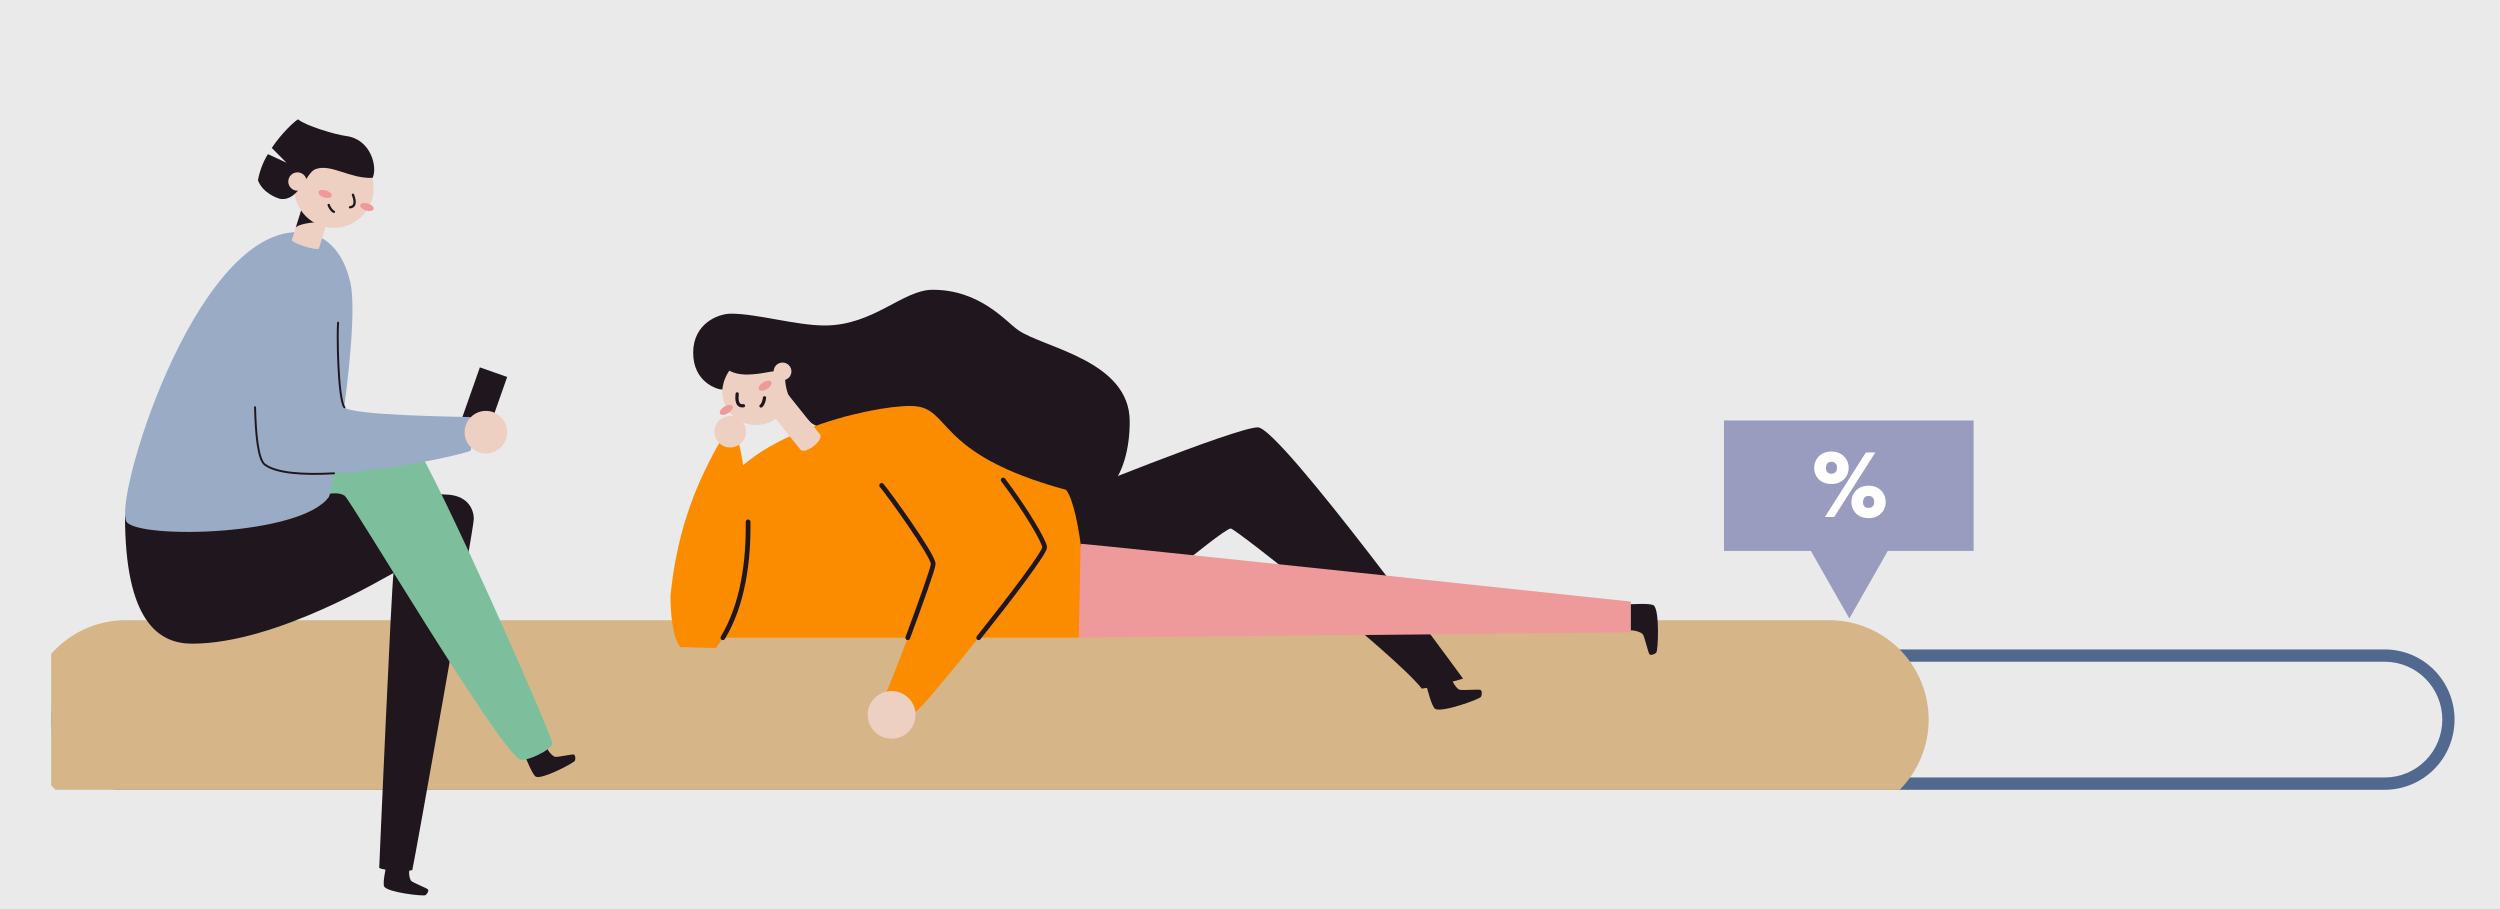 <svg width="440" height="160" viewBox="0 0 440 160" fill="none" xmlns="http://www.w3.org/2000/svg">
<rect width="440" height="160" fill="#EAEAEA"/>
<g clip-path="url(#clip0_7013_221858)">
<path d="M419.724 116.467C422.408 116.467 424.983 117.54 426.881 119.45C428.78 121.36 429.846 123.95 429.846 126.651C429.846 129.352 428.78 131.942 426.881 133.851C424.983 135.761 422.408 136.834 419.724 136.834H21.276C18.592 136.834 16.017 135.761 14.119 133.851C12.22 131.942 11.154 129.352 11.154 126.651C11.154 123.95 12.22 121.36 14.119 119.45C16.017 117.54 18.592 116.467 21.276 116.467H419.724ZM419.724 114.301H21.276C18.021 114.301 14.898 115.602 12.596 117.918C10.293 120.234 9 123.375 9 126.651C9 129.926 10.293 133.067 12.596 135.384C14.898 137.7 18.021 139.001 21.276 139.001H419.724C422.979 139.001 426.102 137.7 428.404 135.384C430.707 133.067 432 129.926 432 126.651C432 123.375 430.707 120.234 428.404 117.918C426.102 115.602 422.979 114.301 419.724 114.301Z" fill="#51698F"/>
<path d="M22.139 126.65H321.943" stroke="#D6B689" stroke-width="35" stroke-miterlimit="10" stroke-linecap="round"/>
<path d="M347.357 74H303.42V96.967H347.357V74Z" fill="#999CBF"/>
<path fill-rule="evenodd" clip-rule="evenodd" d="M325.483 108.858L333.357 95.018H317.613L325.483 108.858Z" fill="#999CBF"/>
<path d="M322.318 79.469C324.179 79.469 325.363 80.769 325.363 82.346C325.363 83.923 324.179 85.189 322.318 85.189C320.457 85.189 319.303 83.928 319.303 82.346C319.303 80.764 320.47 79.469 322.318 79.469ZM328.392 79.638H330.05L322.822 90.991H321.185L328.392 79.638ZM322.318 81.271C321.792 81.271 321.37 81.579 321.37 82.346C321.352 82.479 321.363 82.615 321.402 82.744C321.442 82.872 321.51 82.99 321.601 83.09C321.691 83.189 321.803 83.266 321.927 83.317C322.051 83.367 322.184 83.389 322.318 83.382C322.453 83.392 322.589 83.371 322.716 83.322C322.843 83.273 322.957 83.196 323.051 83.097C323.144 82.998 323.215 82.879 323.257 82.749C323.3 82.619 323.313 82.482 323.296 82.346C323.317 82.208 323.307 82.067 323.266 81.933C323.226 81.8 323.156 81.677 323.062 81.574C322.968 81.471 322.853 81.39 322.724 81.338C322.595 81.285 322.457 81.263 322.318 81.271ZM328.865 85.479C330.709 85.479 331.881 86.753 331.881 88.352C331.881 89.951 330.696 91.195 328.865 91.195C327.035 91.195 325.85 89.938 325.85 88.352C325.85 86.766 327.022 85.479 328.865 85.479ZM328.865 87.282C328.323 87.282 327.901 87.589 327.901 88.352C327.88 88.487 327.89 88.626 327.93 88.757C327.97 88.887 328.039 89.007 328.132 89.108C328.225 89.208 328.339 89.285 328.466 89.335C328.593 89.384 328.73 89.403 328.865 89.392C329.002 89.403 329.138 89.383 329.266 89.334C329.393 89.285 329.508 89.207 329.602 89.108C329.696 89.008 329.766 88.888 329.808 88.757C329.85 88.627 329.862 88.488 329.843 88.352C329.863 88.214 329.853 88.074 329.812 87.941C329.771 87.808 329.701 87.685 329.608 87.583C329.514 87.48 329.399 87.4 329.27 87.348C329.142 87.296 329.004 87.273 328.865 87.282Z" fill="white"/>
</g>
<g clip-path="url(#clip1_7013_221858)">
<path d="M209.258 98.358C209.258 98.358 215.808 93.013 216.613 93.013C217.418 93.013 245.728 115.387 250.242 121.202C252.367 120.94 257.5 119.441 257.5 119.441C257.5 119.441 225.277 75.213 221.382 75.213C217.488 75.213 186.426 87.903 186.426 87.903L188.992 96.975L209.258 98.358Z" fill="#1F161E"/>
<path d="M133.075 74.805C136.363 74.805 139.029 72.151 139.029 68.878C139.029 65.605 136.363 62.951 133.075 62.951C129.787 62.951 127.121 65.605 127.121 68.878C127.121 72.151 129.787 74.805 133.075 74.805Z" fill="#EED0C3"/>
<path d="M155.164 85.433C156.128 86.474 164.327 97.838 164.25 99.279C164.172 100.721 156.449 121.365 155.807 122.166C156.693 123.045 160.309 125.207 161.195 125.207C162.082 125.207 183.865 98.158 183.865 96.304C183.865 94.451 170.389 73.075 162.616 72.527" fill="#FB8C00"/>
<path d="M121.998 62.072C121.998 57 126.322 55.204 128.653 55.204C133.248 55.204 140.115 57.285 145.163 57.285C153.734 57.285 158.902 51 164.151 51C172.517 51 177.003 56.569 179.206 58.106C183.658 61.212 198.829 63.432 198.829 74.157C198.829 83.98 194.091 89.298 188.296 89.298C182.501 89.298 152.793 78.82 152.793 78.82C152.793 78.82 143.27 75.12 142.628 74.315C141.985 73.509 137.916 71.54 138.133 65.343C137.088 64.607 131.529 67.047 128.37 65.235C127.674 66.219 127.249 67.367 127.139 68.565C126.372 68.592 121.998 67.367 121.998 62.072Z" fill="#1F161E"/>
<path d="M126.224 88.407C129.708 76.893 153.14 71.324 160.41 71.451C167.68 71.579 163.96 79.771 187.632 86.215C190.098 89.298 192.073 106.955 189.851 112.235H124.637C124.637 112.235 124.234 91.945 126.224 88.407Z" fill="#FB8C00"/>
<path d="M144.295 76.434C145.1 77.44 141.658 80.13 140.872 79.132L135.197 72.034L138.623 69.336L144.295 76.434Z" fill="#EED0C3"/>
<path d="M251.012 120.539C251.17 121.086 251.956 124.35 252.58 124.755C253.71 125.487 260.411 123.063 260.639 122.651C260.868 122.239 260.864 121.518 260.523 121.41C260.183 121.302 257.302 121.537 256.861 121.387C256.42 121.237 255.514 120.038 255.495 119.256" fill="#1F161E"/>
<path d="M286.557 106.363C287.13 106.363 290.49 106.097 291.067 106.563C292.112 107.411 291.841 114.505 291.508 114.848C291.175 115.191 290.49 115.407 290.281 115.114C290.072 114.821 289.425 112.031 289.146 111.646C288.868 111.261 287.447 110.783 286.692 111.002" fill="#1F161E"/>
<path d="M128.179 72.71C128.781 72.335 129.109 71.778 128.913 71.466C128.717 71.154 128.07 71.204 127.468 71.579C126.867 71.954 126.538 72.511 126.734 72.823C126.93 73.135 127.577 73.084 128.179 72.71Z" fill="#EF9A9A"/>
<path d="M135.023 68.452C135.624 68.077 135.953 67.52 135.757 67.208C135.561 66.896 134.914 66.947 134.312 67.321C133.71 67.696 133.382 68.253 133.578 68.565C133.774 68.877 134.421 68.827 135.023 68.452Z" fill="#EF9A9A"/>
<path d="M129.743 69.324C129.72 69.74 129.437 71.606 130.85 71.409" stroke="#1F161E" stroke-width="0.574" stroke-miterlimit="10" stroke-linecap="round"/>
<path d="M133.936 71.459C134.257 71.247 134.512 70.538 134.551 70.006" stroke="#1F161E" stroke-width="0.574" stroke-miterlimit="10" stroke-linecap="round"/>
<path d="M137.726 66.922C138.59 66.922 139.29 66.225 139.29 65.365C139.29 64.506 138.59 63.809 137.726 63.809C136.862 63.809 136.162 64.506 136.162 65.365C136.162 66.225 136.862 66.922 137.726 66.922Z" fill="#EED0C3"/>
<path d="M119.721 113.888C118.327 112.069 118.002 107.788 118.002 104.809C119.001 95.225 121.486 86.878 126.592 77.976C127.211 77.024 129.588 77.329 130.03 77.976C131.489 83.938 134.261 103.071 126.008 114.046C123.956 114.046 121.447 113.888 119.721 113.888Z" fill="#FB8C00"/>
<path d="M128.516 78.758C130.057 78.758 131.307 77.514 131.307 75.98C131.307 74.445 130.057 73.201 128.516 73.201C126.974 73.201 125.725 74.445 125.725 75.98C125.725 77.514 126.974 78.758 128.516 78.758Z" fill="#EED0C3"/>
<path d="M156.923 130.005C159.247 130.005 161.131 128.129 161.131 125.816C161.131 123.502 159.247 121.627 156.923 121.627C154.599 121.627 152.715 123.502 152.715 125.816C152.715 128.129 154.599 130.005 156.923 130.005Z" fill="#EED0C3"/>
<path d="M172.244 112.238C178.008 105.013 183.858 97.271 183.858 96.315C183.858 95.425 180.699 89.949 176.557 84.477" stroke="#1F161E" stroke-width="0.832" stroke-linecap="round" stroke-linejoin="round"/>
<path d="M155.164 85.432C156.128 86.472 164.327 97.837 164.25 99.278C164.207 100.049 161.927 106.419 159.763 112.242" stroke="#1F161E" stroke-width="0.832" stroke-linecap="round" stroke-linejoin="round"/>
<path d="M131.663 91.85C131.756 98.617 130.8 106.32 127.223 112.243" stroke="#1F161E" stroke-width="0.832" stroke-linecap="round" stroke-linejoin="round"/>
<path d="M190.192 95.703C191.965 95.749 287.037 105.881 287.037 105.881V111.314L189.871 112.228" fill="#EF9A9A"/>
</g>
<g clip-path="url(#clip2_7013_221858)">
<path d="M89.26 66.345L84.455 64.656L80.776 75.125L85.582 76.814L89.26 66.345Z" fill="#1F161E"/>
<path d="M92.441 133.151C92.645 133.617 93.728 136.417 94.328 136.703C95.414 137.217 101.038 134.269 101.19 133.879C101.341 133.489 101.255 132.845 100.938 132.789C100.621 132.734 98.11 133.286 97.704 133.207C97.297 133.127 96.355 132.172 96.245 131.482" fill="#1F161E"/>
<path d="M22 90.756C22 109.377 27.924 113.287 33.817 113.287C48.745 113.287 68.166 101.315 69.262 100.852C68.918 102.811 66.742 152.46 66.742 152.746C67.259 153.149 71.224 153.498 72.559 153.149C72.904 151.942 83.39 92.89 83.39 91.335C83.39 89.78 82.487 87.414 79.069 87.073C77.624 86.928 57.524 86.094 57.524 86.094" fill="#1F161E"/>
<path d="M72.665 77.553C77.192 84.105 97.41 129.839 97.231 130.908C97.051 131.977 92.403 134.243 91.42 133.632C87.251 131.063 61.654 87.898 60.658 87.246C59.661 86.594 58.168 86.846 57.279 87.025C54.965 83.18 60.144 78.615 72.665 77.553Z" fill="#7DBF9D"/>
<path d="M52.397 40.848C59.149 40.848 61.09 47.241 61.649 49.655C63.435 57.361 58.462 86.648 57.887 87.455C53 94.286 25.069 94.893 22.345 91.934C19.621 88.975 33.949 40.848 52.397 40.848Z" fill="#99ABC5"/>
<path d="M68.049 152.035C67.959 152.535 67.283 155.463 67.621 156.035C68.228 157.07 74.542 157.783 74.887 157.546C75.232 157.308 75.518 156.725 75.29 156.511C75.063 156.297 72.67 155.339 72.376 155.042C72.083 154.746 71.838 153.428 72.138 152.794" fill="#1F161E"/>
<path d="M51.386 42.197C51.203 42.783 55.969 44.266 56.151 43.683L58 37.752L53.238 36.266L51.386 42.197Z" fill="#EED0C3"/>
<path d="M56.111 39.155C55.645 39.011 52.263 39.4 52.035 40.131L53.239 36.266C53.98 36.497 56.111 39.155 56.111 39.155Z" fill="#1F161E"/>
<path d="M58.77 40.106C62.634 40.106 65.767 36.974 65.767 33.11C65.767 29.246 62.634 26.113 58.77 26.113C54.906 26.113 51.773 29.246 51.773 33.11C51.773 36.974 54.906 40.106 58.77 40.106Z" fill="#EED0C3"/>
<path d="M65.747 36.796C65.852 36.46 65.412 36.023 64.765 35.822C64.118 35.62 63.508 35.728 63.403 36.065C63.298 36.401 63.738 36.837 64.385 37.039C65.032 37.241 65.642 37.133 65.747 36.796Z" fill="#EF9A9A"/>
<path d="M58.391 34.501C58.496 34.165 58.056 33.729 57.409 33.527C56.762 33.325 56.152 33.434 56.047 33.77C55.943 34.106 56.382 34.543 57.029 34.745C57.676 34.947 58.286 34.838 58.391 34.501Z" fill="#EF9A9A"/>
<path d="M62.118 34.279C62.239 34.659 62.956 36.321 61.607 36.483" stroke="#1F161E" stroke-width="0.414" stroke-miterlimit="10" stroke-linecap="round"/>
<path d="M58.766 37.276C58.422 37.156 58.008 36.562 57.846 36.076" stroke="#1F161E" stroke-width="0.414" stroke-miterlimit="10" stroke-linecap="round"/>
<path d="M60.887 23.931C59.042 23.7 53.687 22.107 52.469 21C51.894 21.303 49.656 23.314 47.831 26.035L50.421 28.638L47.149 27.128C46.286 28.541 45.694 30.102 45.4 31.731C46.245 34.01 48.897 34.948 49.397 35.01C52.621 35.417 53.859 30.407 55.483 29.786C58.242 28.728 61.49 31.476 65.576 31.303C66.483 29.452 65.304 24.486 60.887 23.931Z" fill="#1F161E"/>
<path d="M52.355 33.569C53.249 33.569 53.973 32.844 53.973 31.951C53.973 31.058 53.249 30.334 52.355 30.334C51.462 30.334 50.738 31.058 50.738 31.951C50.738 32.844 51.462 33.569 52.355 33.569Z" fill="#EED0C3"/>
<path d="M45.399 57.248C45.054 59.406 43.937 79.789 46.613 81.772C52.344 86.017 78.81 80.824 82.82 79.338C83.255 77.917 82.82 73.403 82.82 73.403C81.275 73.341 61.785 73.155 60.623 71.679C59.461 70.203 59.323 58.138 59.51 56.775" fill="#99ABC5"/>
<path d="M85.518 79.811C87.588 79.811 89.266 78.133 89.266 76.063C89.266 73.993 87.588 72.314 85.518 72.314C83.448 72.314 81.769 73.993 81.769 76.063C81.769 78.133 83.448 79.811 85.518 79.811Z" fill="#EED0C3"/>
<path d="M60.621 71.691C59.446 70.204 59.322 58.149 59.508 56.787" stroke="#1F161E" stroke-width="0.345" stroke-linecap="round" stroke-linejoin="round"/>
<path d="M58.791 83.303C53.391 83.603 48.67 83.303 46.615 81.772C45.442 80.906 44.998 76.517 44.891 71.672" stroke="#1F161E" stroke-width="0.345" stroke-linecap="round" stroke-linejoin="round"/>
</g>
<defs>
<clipPath id="clip0_7013_221858">
<rect width="423" height="65" fill="white" transform="translate(9 74)"/>
</clipPath>
<clipPath id="clip1_7013_221858">
<rect width="173.8" height="79" fill="white" transform="translate(118 51)"/>
</clipPath>
<clipPath id="clip2_7013_221858">
<rect width="79.263" height="136.58" fill="white" transform="translate(22 21)"/>
</clipPath>
</defs>
</svg>
